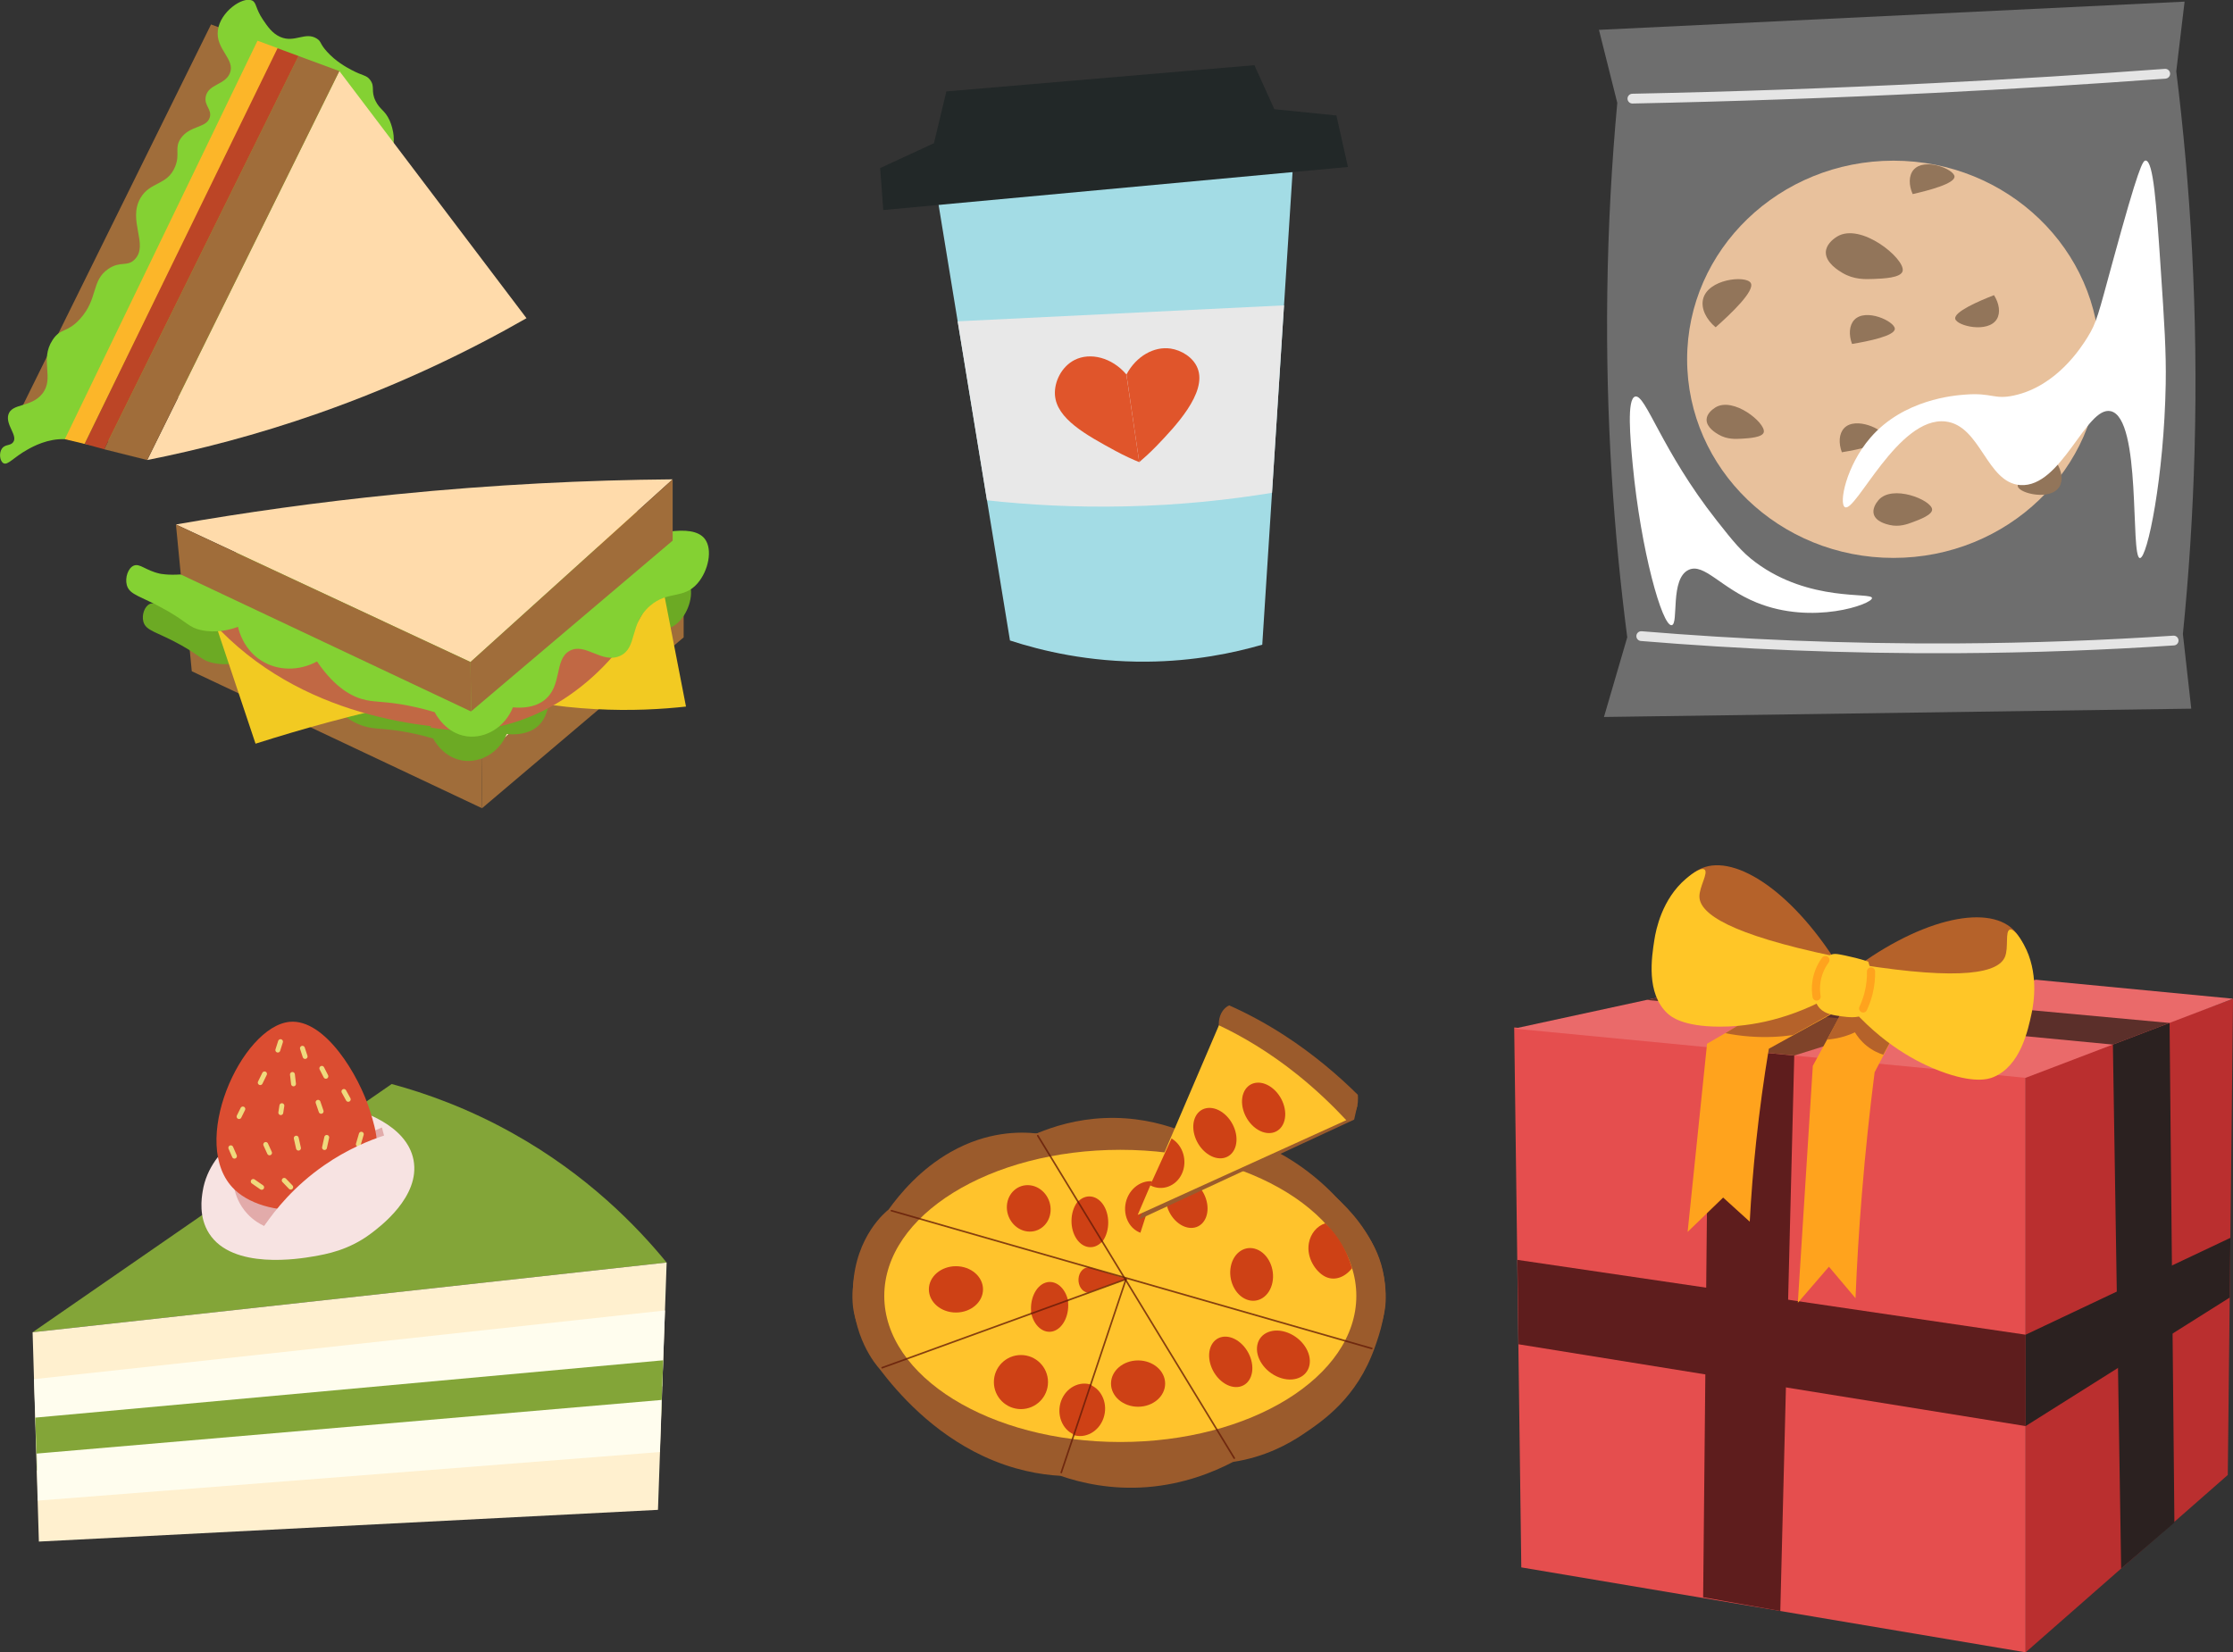 <svg width="1370" height="1014" viewBox="0 0 1370 1014" fill="none" xmlns="http://www.w3.org/2000/svg">
<rect x="0" y="0" width="1370" height="1014" fill="#333333" stroke="none"/>
<g clip-path="url(#clip0)">
<path d="M114.694 381.27C174.939 409.402 235.185 437.535 295.43 465.667C336.78 428.292 378.093 390.953 419.443 353.578C366.903 354.018 309.923 356.732 249.274 362.821C201.576 367.589 156.631 373.935 114.694 381.27Z" fill="#FFDBAB"/>
<path d="M419.443 391.136C378.204 426.091 337 461.045 295.76 495.963C295.65 485.84 295.54 475.753 295.43 465.63C336.78 428.255 378.093 390.916 419.443 353.541C419.443 366.085 419.443 378.629 419.443 391.136Z" fill="#A06D3A"/>
<path d="M295.76 496C236.396 467.978 177.031 439.955 117.666 411.933C116.675 401.7 115.684 391.503 114.694 381.27C174.939 409.402 235.185 437.535 295.43 465.667C295.54 475.753 295.65 485.877 295.76 496Z" fill="#A06D3A"/>
<path d="M154.539 24.245C113.666 103.8 72.757 183.355 31.847 262.947C66.226 255.464 102.953 246.111 141.551 234.301C186.24 220.62 227.15 205.619 264.023 190.397C265.784 185.556 267.546 180.714 269.307 175.873C231.075 125.33 192.807 74.787 154.539 24.245Z" fill="#FFDBAB"/>
<path d="M10.273 256.345C19.079 258.545 27.848 260.746 36.654 262.947C75.949 183.355 115.244 103.8 154.54 24.245C146.174 21.164 137.846 18.083 129.48 15.002C89.745 95.437 50.009 175.909 10.273 256.345Z" fill="#A06D3A"/>
<path d="M166.647 351.965C166.647 351.965 140.194 374.118 119.17 375.549C111.538 376.062 107.062 375.109 107.062 375.109C98.624 373.275 95.468 369.093 91.909 370.634C88.754 372.028 86.846 377.273 87.947 381.454C89.524 387.359 96.202 387.579 111.208 395.978C123.133 402.654 123.83 405.405 130.764 406.872C139.276 408.669 146.981 406.872 152.191 405.075C152.705 407.349 155.42 417.802 165.693 424.147C175.159 429.979 187.451 430.089 197.797 424.588C208.511 439.992 218.711 444.834 226.196 446.374C232.066 447.585 238.047 447.071 250.851 449.565C257.236 450.812 262.372 452.206 265.748 453.197C266.261 454.187 272.132 465.227 284.35 466.804C295.173 468.198 306.327 461.596 310.877 450.482C316.27 450.959 323.462 450.666 329.038 446.411C339.569 438.379 334.542 423.744 343.458 418.719C352.52 413.621 362.206 426.201 372.773 421.433C382.9 416.885 377.8 403.571 389.981 393.301C400.364 384.535 409.317 389.78 417.425 380.61C423.626 373.605 426.268 361.611 421.608 355.669C414.197 346.133 389.504 353.725 376.002 357.026C280.204 380.427 210.345 318.844 166.647 351.965Z" fill="#6CAA24"/>
<path d="M39.772 269.511C29.352 269.071 20.4 273.913 16.951 275.857C8.035 280.808 4.807 285.723 2.128 284.256C-0.11 283.045 -0.734 278.131 1.138 275.343C3.045 272.519 6.311 273.729 8.072 271.382C11.081 267.347 3.412 260.855 5.1 254.583C7.081 247.284 18.969 250.255 25.867 241.709C33.718 232.026 24.106 221.023 32.288 208.589C37.241 201.033 41.24 204.444 49.092 195.715C60.392 183.244 55.769 172.351 66.409 165.052C73.894 159.917 78.04 163.988 82.737 159.11C91.359 150.123 78.187 135.269 86.186 121.514C92.166 111.281 102.733 113.922 107.466 102.222C110.658 94.336 106.806 90.888 110.915 84.909C116.528 76.84 126.728 78.711 128.71 72.035C130.177 67.121 125.041 64.773 126.251 59.161C127.866 51.532 138.176 52.156 141.074 44.82C144.45 36.311 132.159 30.222 133.663 18.595C135.13 7.225 148.743 -2.165 154.54 0.256C157.512 1.503 156.558 5.061 161.401 12.177C163.896 15.844 166.941 20.539 172.041 22.703C180.847 26.481 187.341 19.219 194.385 23.694C197.284 25.527 196 26.628 200.659 31.763C206.089 37.741 212.253 41.116 215.482 42.84C222.894 46.801 224.801 45.957 227.113 49.075C230.268 53.33 227.333 55.677 230.415 61.949C233.057 67.341 236.139 67.524 239.074 73.979C239.074 73.979 240.505 77.097 241.202 81.058C243.367 92.832 235.992 105.963 235.111 107.613C206.126 161.824 79.325 283.486 51.917 272.299C50.816 271.969 46.23 269.805 39.772 269.511Z" fill="#84D133"/>
<path d="M117.85 339.97C130.838 378.776 143.79 417.582 156.778 456.387C171.197 451.802 186.13 447.364 201.614 443.183C239.074 433.097 274.737 425.724 308.125 420.369C244.725 393.594 181.287 366.782 117.85 339.97Z" fill="#F2CA22"/>
<path d="M420.874 433.61C412.986 393.081 405.134 352.551 397.246 312.022C370.168 319.174 341.623 327.684 311.904 337.88C271.581 351.708 234.744 366.709 201.503 381.857C222.306 395.355 252.062 411.383 290.22 422.46C344.558 438.232 391.595 436.838 420.874 433.61Z" fill="#F2CA22"/>
<path d="M300.933 447.731C268.499 447.805 190.826 443.183 135.387 387.065C127.168 378.776 120.197 370.083 114.29 361.354C116.712 352.991 119.133 344.665 121.555 336.303C178.425 366.342 235.295 396.382 292.165 426.421C295.063 433.537 297.998 440.616 300.933 447.731Z" fill="#C16844"/>
<path d="M409.023 331.681C408.252 337.55 406.418 348.077 401.758 360.29C385.431 403.167 343.31 443.037 293.595 447.731C281.744 448.832 271.544 447.768 263.839 446.374C270.884 438.488 277.965 430.566 285.01 422.68C326.36 385.305 367.673 347.966 409.023 310.591C409.023 317.597 409.023 324.639 409.023 331.681Z" fill="#C16844"/>
<path d="M161.401 326.803C161.401 326.803 133.296 350.938 110.952 352.515C102.843 353.102 98.074 352.038 98.074 352.038C89.121 350.021 85.746 345.473 81.966 347.16C78.591 348.664 76.61 354.422 77.784 358.97C79.472 365.389 86.553 365.646 102.513 374.779C115.171 382.041 115.905 385.049 123.28 386.662C132.342 388.643 140.524 386.662 146.028 384.682C146.578 387.176 149.44 398.546 160.374 405.442C170.427 411.787 183.525 411.897 194.496 405.918C205.906 422.717 216.73 427.999 224.655 429.649C230.892 430.97 237.24 430.42 250.889 433.097C257.676 434.454 263.143 435.958 266.702 437.058C267.216 438.122 273.49 450.189 286.478 451.876C297.962 453.38 309.813 446.191 314.693 434.087C320.417 434.601 328.048 434.271 333.992 429.649C345.183 420.883 339.863 404.965 349.329 399.5C358.978 393.925 369.251 407.642 380.479 402.471C391.266 397.483 385.836 382.995 398.787 371.808C409.831 362.271 419.37 367.956 427.993 357.943C434.597 350.278 437.385 337.257 432.432 330.728C424.544 320.348 398.31 328.601 383.964 332.195C282.075 357.833 207.851 290.712 161.401 326.803Z" fill="#84D133"/>
<path d="M39.773 269.512C43.808 270.466 47.844 271.419 51.88 272.409C91.543 191.534 131.205 110.658 170.867 29.746C166.574 28.169 162.281 26.555 157.989 24.978C118.583 106.514 79.178 188.013 39.773 269.512Z" fill="#FCB629"/>
<path d="M107.942 321.852C168.188 349.984 228.433 378.116 288.679 406.248C330.029 368.873 371.342 331.535 412.692 294.159C360.151 294.6 303.171 297.314 242.522 303.402C194.825 308.171 149.879 314.553 107.942 321.852Z" fill="#FFDBAB"/>
<path d="M412.692 331.755C371.452 366.709 330.249 401.663 289.009 436.581C288.899 426.458 288.789 416.371 288.679 406.248C330.029 368.873 371.342 331.535 412.692 294.159C412.692 306.703 412.692 319.247 412.692 331.755Z" fill="#A06D3A"/>
<path d="M289.009 436.618C229.644 408.596 170.279 380.574 110.914 352.551C109.924 342.318 108.933 332.122 107.942 321.888C168.188 350.021 228.433 378.153 288.679 406.285C288.789 416.372 288.899 426.495 289.009 436.618Z" fill="#A06D3A"/>
<path d="M208.218 43.61C168.923 123.165 129.627 202.72 90.332 282.312C121.776 276.077 157.218 267.017 195.266 253.666C245.789 235.951 288.46 215.044 323.022 195.275C284.717 144.695 246.486 94.153 208.218 43.61Z" fill="#FFDBAB"/>
<path d="M63.914 275.711C72.72 277.911 81.489 280.112 90.294 282.313C129.59 202.758 168.885 123.166 208.18 43.611C199.815 40.53 191.486 37.449 183.121 34.368C143.422 114.803 103.686 195.275 63.914 275.711Z" fill="#A06D3A"/>
<path d="M51.88 272.41C55.879 273.51 59.915 274.61 63.914 275.711C103.687 195.275 143.422 114.803 183.158 34.368C178.865 32.791 174.572 31.177 170.279 29.6C130.837 110.549 91.359 191.461 51.88 272.41Z" fill="#BC4526"/>
</g>
<g clip-path="url(#clip1)">
<path d="M573.196 109.492C588.694 204.026 604.144 298.513 619.642 393.048C639.063 399.405 668.002 406.335 703.494 406.048C732.577 405.809 756.828 400.743 774.431 395.629C780.889 295.12 787.346 194.563 793.756 94.054C720.284 99.168 646.716 104.33 573.196 109.492Z" fill="#A3DCE5"/>
<path d="M540 103.135C540.622 111.738 541.292 120.34 541.913 128.895C636.958 120.101 731.955 111.26 827 102.466C824.656 91.951 822.265 81.437 819.921 70.874C807.245 69.584 794.569 68.293 781.845 67.003C777.78 58.066 773.666 49.033 769.6 40C706.603 45.353 643.607 50.754 580.61 56.106C578.075 66.716 575.54 77.326 573.005 87.889C562.051 93.003 551.002 98.069 540 103.135Z" fill="#222828"/>
<path d="M780.41 302.433C754.389 306.686 724.206 310.032 690.627 310.749C659.105 311.466 630.548 309.793 605.531 307.021C599.552 270.411 593.525 233.802 587.546 197.192C654.273 193.942 721.001 190.644 787.776 187.395C785.337 225.772 782.897 264.103 780.41 302.433Z" fill="#E8E8E8"/>
<path d="M698.95 283.601C695.315 282.12 690.101 279.826 684.122 276.576C666.423 266.922 648.294 257.076 647.242 242.452C646.668 234.327 651.308 224.959 659.296 220.897C668.815 216.07 682.16 219.32 691.057 229.786" fill="#E0552B"/>
<path d="M698.95 283.602C701.772 281.212 705.551 277.819 709.76 273.469C720.857 261.904 740.66 241.161 734.777 226.059C732.098 219.176 724.684 214.875 718.226 213.919C708.038 212.39 697.036 218.603 691.105 229.834" fill="#E0552B"/>
</g>
<path d="M1161.67 342.379C1231.58 342.379 1288.25 287.808 1288.25 220.491C1288.25 153.173 1231.58 98.602 1161.67 98.602C1091.76 98.602 1035.09 153.173 1035.09 220.491C1035.09 287.808 1091.76 342.379 1161.67 342.379Z" fill="#EDB17A"/>
<path d="M1044.82 183.796C1043.57 189.575 1046.94 196.147 1052.58 200.849C1061.76 192.747 1077 178.338 1074.1 173.616C1071.13 168.781 1047.56 171.161 1044.82 183.796Z" fill="#6B3E15"/>
<path d="M1137.67 196.279C1134.46 199.66 1134.19 205.533 1136.27 211.085C1146.06 209.461 1162.68 206.137 1162.52 201.718C1162.37 197.204 1144.71 188.895 1137.67 196.279Z" fill="#6B3E15"/>
<path d="M1131.43 262.738C1128.21 266.119 1127.94 271.992 1130.03 277.545C1139.81 275.92 1156.43 272.597 1156.28 268.177C1156.13 263.664 1138.47 255.335 1131.43 262.738Z" fill="#6B3E15"/>
<path d="M1263.46 298.735C1265.92 294.768 1264.95 288.952 1261.76 283.966C1252.52 287.573 1236.94 294.24 1238 298.546C1239.1 302.908 1258.1 307.403 1263.46 298.735Z" fill="#6B3E15"/>
<path d="M1225.06 195.901C1227.52 191.935 1226.55 186.118 1223.35 181.132C1214.12 184.74 1198.54 191.406 1199.6 195.712C1200.7 200.075 1219.7 204.57 1225.06 195.901Z" fill="#6B3E15"/>
<path d="M1173.99 104.249C1170.96 107.799 1171.06 113.691 1173.46 119.112C1183.13 116.921 1199.54 112.653 1199.13 108.252C1198.73 103.758 1180.62 96.468 1173.99 104.249Z" fill="#6B3E15"/>
<path d="M1152.49 306.931C1150.71 308.99 1148.73 312.37 1149.6 315.524C1150.88 320.208 1157.49 321.737 1159.38 322.172C1165.29 323.532 1170.19 321.681 1173.67 320.378C1177.65 318.886 1185.77 315.902 1185.39 312.502C1184.78 306.742 1160.99 297.073 1152.49 306.931Z" fill="#6B3E15"/>
<path d="M1052.33 250.104C1050.03 251.558 1047.13 254.183 1047.03 257.45C1046.88 262.304 1052.73 265.722 1054.42 266.704C1059.64 269.745 1064.9 269.424 1068.61 269.216C1072.85 268.952 1081.48 268.498 1082.14 265.156C1083.24 259.471 1063.37 243.191 1052.33 250.104Z" fill="#6B3E15"/>
<path d="M1127.07 145.193C1124.03 147.063 1120.24 150.5 1120.19 154.863C1120.13 161.359 1128.04 166.081 1130.33 167.441C1137.41 171.671 1144.41 171.388 1149.37 171.199C1155.03 170.972 1166.57 170.632 1167.35 166.175C1168.67 158.602 1141.65 136.279 1127.07 145.193Z" fill="#6B3E15"/>
<path opacity="0.34" d="M1344.39 434.901C1224.28 436.601 1104.17 438.3 984.066 440C988.836 423.702 993.586 407.403 998.356 391.105C990.198 328.14 985.05 257.072 986.11 179.244C986.659 138.337 988.873 99.546 992.242 63.134C988.495 48.196 984.747 33.257 981 18.318C1100.77 12.539 1220.53 6.779 1340.3 1C1338.6 15.259 1336.89 29.517 1335.19 43.776C1343.78 113.068 1348.76 191.369 1346.41 277.035C1345.33 316.298 1342.82 353.692 1339.26 389.084C1340.98 404.344 1342.68 419.622 1344.39 434.901Z" fill="#E0E0E0"/>
<path d="M1325.61 164.23C1327.9 198.526 1329.06 215.694 1328.72 235.561C1327.73 292.313 1317.49 342.795 1312.86 342.474C1306.86 342.058 1314.07 256.657 1294.99 252.332C1279.98 248.933 1264.82 299.358 1239.55 297.677C1218.74 296.298 1215.31 261.133 1193.64 258.659C1164.57 255.335 1138.47 314.825 1131.92 311.237C1128.04 309.122 1132.66 285.854 1147.52 268.63C1167.88 245.023 1199.03 242.662 1205.7 242.153C1222.45 240.868 1223.24 245.439 1235.81 242.662C1262.04 236.865 1277.03 212.917 1280.72 207.006C1286.42 197.903 1287.36 192.861 1296.03 161.17C1312.21 101.963 1314.65 98.413 1316.45 98.526C1321.15 98.866 1322.98 124.966 1325.61 164.23Z" fill="white"/>
<path d="M1001.72 285.269C1006.68 337.583 1019.8 384.533 1025.63 383.664C1030.11 383.003 1024.42 355.033 1036.06 349.688C1045.52 345.345 1055.8 360.869 1077.73 369.783C1112.07 383.739 1148.56 370.784 1148.52 367.025C1148.48 363.192 1110.38 369.783 1077.17 345.156C1068.57 338.791 1063.33 332.219 1053.2 319.358C1019.36 276.374 1009.62 241.681 1003.22 243.361C997.996 244.721 1000.19 269.065 1001.72 285.269Z" fill="white"/>
<path d="M1001.52 60.528C1061.63 59.319 1123.23 57.185 1186.26 54.031C1234.56 51.614 1281.95 48.668 1328.41 45.249" stroke="#E5E5E5" stroke-width="6" stroke-miterlimit="10" stroke-linecap="round"/>
<path d="M1006.95 390.368C1066.98 395.335 1131.81 398.225 1200.89 397.847C1247.22 397.583 1291.51 395.883 1333.58 393.088" stroke="#E5E5E5" stroke-width="6" stroke-miterlimit="10" stroke-linecap="round"/>
<g clip-path="url(#clip2)">
<path d="M240.305 665.242C166.882 716.021 93.423 766.801 20 817.58C149.655 803.327 279.345 789.039 409 774.785C390.688 752.408 360.191 720.924 314.569 695.464C287.083 680.091 261.243 670.88 240.305 665.242Z" fill="#83A538"/>
<path d="M403.678 926.564C277.069 933.042 150.46 939.521 23.852 946.035C22.591 903.205 21.296 860.41 20 817.58C149.655 803.327 279.345 789.039 409 774.786C407.214 825.355 405.464 875.959 403.678 926.564Z" fill="#FFF0CF"/>
<path d="M406.269 850.745C278.365 864.508 150.426 878.271 22.521 892.034C21.961 876.8 21.401 861.566 20.841 846.368C149.901 832.324 278.925 818.246 407.985 804.203C407.425 819.717 406.83 835.231 406.269 850.745Z" fill="#FFFDEE"/>
<path d="M405.569 869.061C277.945 880.197 150.321 891.298 22.696 902.435C22.346 891.614 21.996 880.792 21.646 869.971C150.076 858.239 278.505 846.507 406.9 834.776C406.444 846.192 406.024 857.609 405.569 869.061Z" fill="#83A538"/>
<path d="M404.834 891.088C277.63 901.034 150.426 910.945 23.222 920.891C22.977 911.26 22.767 901.664 22.521 892.034C150.321 881.072 278.155 870.076 405.954 859.115C405.604 869.761 405.219 880.442 404.834 891.088Z" fill="#FFFDEE"/>
<path d="M168.072 685.484C160.859 688.565 128.927 702.153 124.34 731.115C123.675 735.247 121.819 746.874 128.296 756.96C142.652 779.443 184.073 772.439 192.021 771.073C200.459 769.637 213.834 767.221 227.28 757.205C232.777 753.108 257.986 734.407 253.715 711.889C249.478 689.581 219.682 681.386 215.62 680.266C194.087 674.417 176.055 682.087 168.072 685.484Z" fill="#F7E3E2"/>
<path d="M162.084 752.373C159.458 751.147 155.467 748.906 151.685 744.808C146.468 739.135 144.578 733.042 143.877 729.995C174.024 717.317 204.171 704.605 234.317 691.928C235.508 696.48 236.698 701.033 237.924 705.621C224.759 708.352 203.155 714.796 182.392 731.606C173.779 738.575 167.126 745.894 162.084 752.373Z" fill="#E2ABAA"/>
<path d="M225.809 722.466C235.263 708.458 230.571 693.259 227.139 682.122C220.242 659.709 199.269 625.144 177.805 627.07C148.184 629.767 115.096 702.364 143.877 729.995C154.451 740.151 173.534 744.353 190.06 741.937C193.947 741.412 215.13 738.33 225.809 722.466Z" fill="#DB4D31"/>
<path d="M162.293 659.022C161.418 660.808 160.543 662.595 159.667 664.381Z" fill="#E5E5E5"/>
<path d="M162.293 659.022C161.418 660.808 160.543 662.595 159.667 664.381" stroke="#EFD97D" stroke-width="3" stroke-miterlimit="10" stroke-linecap="round"/>
<path d="M179.416 659.372C179.626 661.298 179.836 663.225 180.081 665.151Z" fill="#E5E5E5"/>
<path d="M179.416 659.372C179.626 661.298 179.836 663.225 180.081 665.151" stroke="#EFD97D" stroke-width="3" stroke-miterlimit="10" stroke-linecap="round"/>
<path d="M197.448 655.625C198.288 657.236 199.093 658.882 199.934 660.493Z" fill="#E5E5E5"/>
<path d="M197.448 655.625C198.288 657.236 199.093 658.882 199.934 660.493" stroke="#EFD97D" stroke-width="3" stroke-miterlimit="10" stroke-linecap="round"/>
<path d="M195.138 676.463C195.768 678.319 196.398 680.14 197.028 681.996Z" fill="#E5E5E5"/>
<path d="M195.138 676.463C195.768 678.319 196.398 680.14 197.028 681.996" stroke="#EFD97D" stroke-width="3" stroke-miterlimit="10" stroke-linecap="round"/>
<path d="M172.938 678.528C172.728 679.964 172.483 681.365 172.273 682.801Z" fill="#E5E5E5"/>
<path d="M172.938 678.528C172.728 679.964 172.483 681.365 172.273 682.801" stroke="#EFD97D" stroke-width="3" stroke-miterlimit="10" stroke-linecap="round"/>
<path d="M148.989 680.56C148.218 682.101 147.448 683.677 146.678 685.218Z" fill="#E5E5E5"/>
<path d="M148.989 680.56C148.218 682.101 147.448 683.677 146.678 685.218" stroke="#EFD97D" stroke-width="3" stroke-miterlimit="10" stroke-linecap="round"/>
<path d="M210.998 669.808C211.873 671.419 212.784 673.03 213.659 674.641Z" fill="#E5E5E5"/>
<path d="M210.998 669.808C211.873 671.419 212.784 673.03 213.659 674.641" stroke="#EFD97D" stroke-width="3" stroke-miterlimit="10" stroke-linecap="round"/>
<path d="M141.602 704.374C142.337 706.09 143.108 707.806 143.843 709.522Z" fill="#E5E5E5"/>
<path d="M141.602 704.374C142.337 706.09 143.108 707.806 143.843 709.522" stroke="#EFD97D" stroke-width="3" stroke-miterlimit="10" stroke-linecap="round"/>
<path d="M163.03 702.342C163.801 704.058 164.606 705.774 165.376 707.49Z" fill="#E5E5E5"/>
<path d="M163.03 702.342C163.801 704.058 164.606 705.774 165.376 707.49" stroke="#EFD97D" stroke-width="3" stroke-miterlimit="10" stroke-linecap="round"/>
<path d="M181.761 698.455C182.216 700.487 182.672 702.553 183.127 704.584Z" fill="#E5E5E5"/>
<path d="M181.761 698.455C182.216 700.487 182.672 702.553 183.127 704.584" stroke="#EFD97D" stroke-width="3" stroke-miterlimit="10" stroke-linecap="round"/>
<path d="M200.459 698C200.004 700.066 199.549 702.167 199.094 704.233Z" fill="#E5E5E5"/>
<path d="M200.459 698C200.004 700.066 199.549 702.167 199.094 704.233" stroke="#EFD97D" stroke-width="3" stroke-miterlimit="10" stroke-linecap="round"/>
<path d="M221.678 696.039C221.083 698.105 220.453 700.171 219.857 702.237Z" fill="#E5E5E5"/>
<path d="M221.678 696.039C221.083 698.105 220.453 700.171 219.857 702.237" stroke="#EFD97D" stroke-width="3" stroke-miterlimit="10" stroke-linecap="round"/>
<path d="M193.877 721.66C193.386 723.341 192.861 724.987 192.371 726.668Z" fill="#E5E5E5"/>
<path d="M193.877 721.66C193.386 723.341 192.861 724.987 192.371 726.668" stroke="#EFD97D" stroke-miterlimit="10" stroke-linecap="round"/>
<path d="M212.749 721.065C211.069 722.501 209.388 723.937 207.672 725.372Z" fill="#E5E5E5"/>
<path d="M212.749 721.065C211.069 722.501 209.388 723.937 207.672 725.372" stroke="#EFD97D" stroke-miterlimit="10" stroke-linecap="round"/>
<path d="M174.374 724.357C175.705 725.758 177.035 727.123 178.366 728.524Z" fill="#E5E5E5"/>
<path d="M174.374 724.357C175.705 725.758 177.035 727.123 178.366 728.524" stroke="#EFD97D" stroke-width="3" stroke-miterlimit="10" stroke-linecap="round"/>
<path d="M155.361 725.035C157.077 726.226 158.828 727.452 160.543 728.642Z" fill="#E5E5E5"/>
<path d="M155.361 725.035C157.077 726.226 158.828 727.452 160.543 728.642" stroke="#EFD97D" stroke-width="3" stroke-miterlimit="10" stroke-linecap="round"/>
<path d="M185.543 643.298C186.103 644.979 186.628 646.66 187.189 648.341Z" fill="#E5E5E5"/>
<path d="M185.543 643.298C186.103 644.979 186.628 646.66 187.189 648.341" stroke="#EFD97D" stroke-width="3" stroke-miterlimit="10" stroke-linecap="round"/>
<path d="M172.098 639.236C171.538 640.952 170.977 642.703 170.452 644.419Z" fill="#E5E5E5"/>
<path d="M172.098 639.236C171.538 640.952 170.977 642.703 170.452 644.419" stroke="#EFD97D" stroke-width="3" stroke-miterlimit="10" stroke-linecap="round"/>
<path d="M173.919 768.902C169.998 763.404 166.041 757.871 162.12 752.372C168.842 742.427 180.502 727.858 198.954 715.076C212.924 705.375 226.299 699.877 236.243 696.655C239.079 702.784 241.88 708.877 244.716 715.006C242.966 721.835 238.169 736.403 224.934 749.045C204.661 768.412 179.661 768.937 173.919 768.902Z" fill="#F7E3E2"/>
</g>
<g clip-path="url(#clip3)">
<path d="M843.371 827.16C832.433 857.891 811.932 871.75 799.418 880.185C790.417 886.261 775.874 894.245 756.496 897.158C744.29 903.535 726.27 910.816 703.94 912.598C681.737 914.356 663.319 910.037 650.696 905.694C638.109 904.991 621.52 902.154 603.084 893.517C572.206 879.03 551.107 855.28 539.426 839.814C538.104 838.383 521.66 819.804 523.362 789.174C525.083 758.267 543.718 743.404 545.131 742.324C552.158 732.508 564.744 717.444 583.38 706.899C605.746 694.245 625.631 694.446 636.081 695.576C646.367 691.257 660.494 686.864 677.463 686.136C695.772 685.332 711.039 689.048 721.906 692.914C729.421 692.513 740.034 692.663 752.512 695.4C790.308 703.685 814.467 728.792 821.186 736.173C834.86 751.187 847.428 764.996 849.656 787.818C851.34 804.79 846.432 818.523 843.371 827.16Z" fill="#9B5B2C"/>
<path d="M850.199 796.354C850.199 841.396 784.042 883.751 738.187 896.957C728.606 899.718 710.804 903.811 686.609 902.33C617.119 898.087 523 849.53 523 796.354C523 737.83 596.256 690.379 686.609 690.379C776.961 690.379 850.199 737.83 850.199 796.354Z" fill="#9B5B2C"/>
<path d="M687.333 884.931C767.309 884.931 832.143 844.79 832.143 795.275C832.143 745.759 767.309 705.619 687.333 705.619C607.357 705.619 542.523 745.759 542.523 795.275C542.523 844.79 607.357 884.931 687.333 884.931Z" fill="#FFC32C"/>
<path d="M586.495 805.468C595.667 805.468 603.102 799.106 603.102 791.258C603.102 783.409 595.667 777.047 586.495 777.047C577.323 777.047 569.888 783.409 569.888 791.258C569.888 799.106 577.323 805.468 586.495 805.468Z" fill="#CE4115"/>
<path d="M698.235 863.289C707.407 863.289 714.842 856.927 714.842 849.078C714.842 841.23 707.407 834.868 698.235 834.868C689.063 834.868 681.628 841.23 681.628 849.078C681.628 856.927 689.063 863.289 698.235 863.289Z" fill="#CE4115"/>
<path d="M803.387 837.769C804.914 830.211 798.992 821.305 790.161 817.876C781.329 814.447 772.932 817.793 771.405 825.35C769.878 832.907 775.8 841.813 784.632 845.242C793.463 848.672 801.86 845.326 803.387 837.769Z" fill="#CE4115"/>
<path d="M767.462 844.764C770.097 837.817 766.693 828.147 759.859 823.164C753.024 818.181 745.348 819.772 742.712 826.719C740.077 833.665 743.481 843.336 750.316 848.319C757.15 853.302 764.827 851.71 767.462 844.764Z" fill="#CE4115"/>
<path d="M780.67 787.036C782.389 778.531 778.067 769.417 771.017 766.68C763.967 763.942 756.859 768.618 755.141 777.123C753.422 785.628 757.744 794.742 764.794 797.479C771.844 800.216 778.952 795.541 780.67 787.036Z" fill="#CE4115"/>
<path d="M739.945 746.947C742.58 740.001 739.384 730.482 732.807 725.686C726.229 720.89 718.76 722.634 716.125 729.58C713.49 736.527 716.686 746.045 723.263 750.841C729.841 755.637 737.31 753.894 739.945 746.947Z" fill="#CE4115"/>
<path d="M644.556 743.248C645.071 735.432 639.488 728.336 632.087 727.4C624.686 726.463 618.269 732.04 617.755 739.856C617.24 747.672 622.822 754.768 630.224 755.704C637.625 756.641 644.042 751.064 644.556 743.248Z" fill="#CE4115"/>
<path d="M675.887 762.51C670.979 754.225 666.053 745.94 661.146 737.655C666.09 732.257 673.352 733.336 677.336 740.065C681.284 746.794 680.65 756.836 675.887 762.51Z" fill="#CE4115"/>
<path d="M632.531 805.167C640.065 802.731 647.599 800.271 655.133 797.835C656.437 806.372 652.525 814.908 646.404 816.891C640.301 818.85 634.071 813.602 632.531 805.167Z" fill="#CE4115"/>
<path d="M709.681 725.478C706.349 735.822 703.017 746.166 699.666 756.51C692.241 753.798 688.42 744.76 691.136 736.374C693.871 727.988 702.165 723.118 709.681 725.478Z" fill="#CE4115"/>
<path d="M669.838 849.907C666.216 860.05 662.576 870.218 658.954 880.361C651.601 877.248 648.052 868.009 651.004 859.774C653.974 851.564 662.395 847.145 669.838 849.907Z" fill="#CE4115"/>
<path d="M626.374 864.745C635.546 864.745 642.981 857.315 642.981 848.149C642.981 838.984 635.546 831.554 626.374 831.554C617.202 831.554 609.767 838.984 609.767 848.149C609.767 857.315 617.202 864.745 626.374 864.745Z" fill="#CE4115"/>
<path d="M690.846 784.805C683.004 787.617 675.181 790.404 667.339 793.216C663.952 792.915 661.399 789.023 661.688 784.78C661.96 780.713 664.767 777.549 668.027 777.8C675.651 780.135 683.24 782.47 690.846 784.805Z" fill="#CE4115"/>
<path d="M829.535 778.252C824.79 784.278 818.234 786.261 812.674 783.249C807.259 780.311 801.41 771.925 803.022 762.887C804.072 756.987 808.02 752.342 813.055 750.735C816.948 754.351 822.182 760.376 826.366 769.716C827.688 772.679 828.72 775.566 829.535 778.252Z" fill="#CE4115"/>
<path d="M661.689 736.776C666.433 745.262 671.178 753.723 675.923 762.209C670.87 767.431 663.644 766.05 659.805 759.146C655.948 752.267 656.799 742.249 661.689 736.776Z" fill="#CE4115"/>
<path d="M825.986 687.424C829.789 685.667 831.546 682.102 831.546 682.102C833.393 678.361 833.248 674.042 833.067 671.858C821.042 659.958 806.155 647.203 788.389 635.629C776.219 627.721 764.682 621.67 754.197 617C753.563 617.251 750.212 618.757 748.582 623.427C747.025 627.921 747.677 633.545 750.285 637.638C754.215 640.851 816.967 691.617 825.986 687.424Z" fill="#9B5B2C"/>
<path d="M832.831 678.06C790.254 697.241 747.659 716.448 705.081 735.63C702.98 739.873 700.862 744.116 698.761 748.359C742.769 727.922 786.795 707.51 830.803 687.073C831.491 684.06 832.161 681.048 832.831 678.06Z" fill="#9B5B2C"/>
<path d="M655.368 798.639C647.853 801.2 640.337 803.786 632.821 806.346C631.445 797.835 635.284 789.224 641.387 787.165C647.472 785.106 653.739 790.228 655.368 798.639Z" fill="#CE4115"/>
<path d="M658.356 880.562C661.852 870.319 665.347 860.075 668.842 849.832C676.231 852.769 679.908 861.908 677.046 870.218C674.221 878.529 665.854 883.148 658.356 880.562Z" fill="#CE4115"/>
<path d="M747.84 629.202C731.232 667.992 714.607 706.782 698 745.572C740.668 726.189 783.318 706.807 825.986 687.425C817.492 678.336 807.586 668.821 796.194 659.657C778.627 645.547 762.02 635.906 747.84 629.202Z" fill="#FFC32C"/>
<path d="M757.745 704.39C760.38 697.443 756.976 687.773 750.142 682.79C743.308 677.807 735.631 679.398 732.996 686.345C730.36 693.291 733.764 702.962 740.599 707.945C747.433 712.928 755.11 711.336 757.745 704.39Z" fill="#CE4115"/>
<path d="M787.641 688.902C790.276 681.956 786.872 672.285 780.038 667.302C773.204 662.319 765.527 663.911 762.892 670.857C760.256 677.804 763.66 687.474 770.495 692.457C777.329 697.44 785.006 695.849 787.641 688.902Z" fill="#CE4115"/>
<path d="M705.661 727.394C710.025 717.829 714.408 708.238 718.773 698.672C725.854 702.84 728.697 712.531 725.129 720.289C721.562 728.047 712.85 731.236 705.661 727.394Z" fill="#CE4115"/>
<g opacity="0.77">
<path d="M757.257 894.848C717.07 828.867 676.883 762.887 636.696 696.931Z" fill="#E0552B"/>
<path d="M757.257 894.848C717.07 828.867 676.883 762.887 636.696 696.931" stroke="#631A07" stroke-miterlimit="10" stroke-linecap="round"/>
</g>
<g opacity="0.77">
<path d="M541.237 839.337C591.095 821.235 640.97 803.133 690.828 785.006Z" fill="#E0552B"/>
<path d="M541.237 839.337C591.095 821.235 640.97 803.133 690.828 785.006" stroke="#631A07" stroke-miterlimit="10" stroke-linecap="round"/>
</g>
<g opacity="0.77">
<path d="M651.112 903.66C664.351 864.117 677.59 824.574 690.828 785.031Z" fill="#E0552B"/>
<path d="M651.112 903.66C664.351 864.117 677.59 824.574 690.828 785.031" stroke="#631A07" stroke-miterlimit="10" stroke-linecap="round"/>
</g>
<g opacity="0.77">
<path d="M841.633 827.537C743.403 799.367 645.172 771.172 546.924 742.977Z" fill="#E0552B"/>
<path d="M841.633 827.537C743.403 799.367 645.172 771.172 546.924 742.977" stroke="#631A07" stroke-miterlimit="10" stroke-linecap="round"/>
</g>
</g>
<g clip-path="url(#clip4)">
<path d="M1242.77 1014C1139.64 996.64 1036.48 979.24 933.358 961.88C931.919 851.4 930.439 740.96 929 630.52C1033.6 640.2 1138.16 649.88 1242.77 659.52C1242.77 777.68 1242.77 895.84 1242.77 1014Z" fill="#E54E4E"/>
<path d="M1366.8 905.16C1325.46 941.44 1284.11 977.72 1242.77 1014C1242.77 895.84 1242.77 777.72 1242.77 659.56C1285.19 644 1327.58 628.48 1370 612.92C1368.96 710.32 1367.88 807.72 1366.8 905.16Z" fill="#BA2F2F"/>
<path d="M1242.77 661.44C1138.16 651.36 1033.6 641.32 929 631.24C993.697 617.2 1058.39 603.2 1123.09 589.16C1205.38 597.08 1287.71 605 1370 612.88C1327.62 629.08 1285.19 645.28 1242.77 661.44Z" fill="#EA6A6A"/>
<path d="M1092.26 988.64C1076.47 985.84 1060.71 983 1044.92 980.2C1046.04 867.72 1047.12 755.24 1048.24 642.72C1065.75 644.4 1083.3 646.08 1100.82 647.8C1097.98 761.4 1095.1 875 1092.26 988.64Z" fill="#5E1D1D"/>
<path d="M1334.05 934.36C1323.18 943.76 1312.26 953.16 1301.38 962.56C1299.7 855.4 1297.99 748.2 1296.31 641.04C1307.9 636.6 1319.5 632.2 1331.09 627.76C1332.09 729.96 1333.09 832.16 1334.05 934.36Z" fill="#2B2120"/>
<path d="M1249.2 601.28C1199.74 616.76 1150.28 632.28 1100.82 647.76C1083.3 646.08 1065.75 644.4 1048.24 642.68C1100.94 627.48 1153.64 612.32 1206.3 597.12C1220.61 598.56 1234.93 599.92 1249.2 601.28Z" fill="#7F4329"/>
<path d="M1296.31 641.04C1200.94 631.92 1105.62 622.76 1010.25 613.64C1026.92 610.04 1043.56 606.4 1060.23 602.8C1150.52 611.12 1240.81 619.44 1331.09 627.76C1319.5 632.16 1307.9 636.6 1296.31 641.04Z" fill="#5B2F2A"/>
<path d="M1242.77 875.16C1139.08 858.44 1035.36 841.72 931.679 824.96C931.439 807.68 931.239 790.4 930.999 773.16C1034.92 788.48 1138.84 803.76 1242.77 819.08C1242.77 837.76 1242.77 856.44 1242.77 875.16Z" fill="#5E1D1D"/>
<path d="M1368 796.281C1326.26 822.561 1284.51 848.881 1242.77 875.161C1242.77 856.481 1242.77 837.761 1242.77 819.081C1284.63 799.281 1326.54 779.441 1368.4 759.641C1368.28 771.841 1368.12 784.041 1368 796.281Z" fill="#2B2120"/>
<path d="M1098.5 610.76C1081.42 620.68 1064.35 630.6 1047.32 640.52C1043.36 679 1039.36 717.52 1035.4 756C1042.68 748.96 1049.92 741.96 1057.19 734.92C1062.63 739.84 1068.07 744.76 1073.51 749.72C1074.35 733.92 1075.63 717.6 1077.43 700.76C1079.54 680.92 1082.18 661.84 1085.22 643.6C1104.54 632.92 1123.81 622.24 1143.12 611.56C1128.25 611.28 1113.37 611 1098.5 610.76Z" fill="#FFA31D"/>
<path d="M1133.13 615.6C1126.17 628.44 1119.17 641.28 1112.21 654.08C1109.13 702.56 1106.1 751.04 1103.02 799.48C1109.37 792.12 1115.73 784.72 1122.09 777.36C1127.53 783.8 1132.97 790.24 1138.4 796.68C1139.24 776 1140.52 754.68 1142.32 732.72C1144.4 706.88 1147.08 681.96 1150.12 658.04C1155.08 648.52 1160.08 639.04 1165.03 629.52C1154.36 624.92 1143.76 620.24 1133.13 615.6Z" fill="#FFA31D"/>
<path d="M1100.1 635.2C1092.7 636.24 1083.74 636.84 1073.59 636.08C1068.07 635.68 1063.03 634.92 1058.51 634.04C1067.23 628.8 1075.95 623.56 1084.66 618.32C1085.98 616.88 1093.38 609 1105.5 608.6C1119.29 608.16 1127.77 617.76 1128.85 619.04C1119.25 624.4 1109.66 629.8 1100.1 635.2Z" fill="#B5622A"/>
<path d="M1155.44 647.28C1152.96 646.48 1149.12 644.92 1145.2 641.76C1141.6 638.84 1139.36 635.68 1138.04 633.52C1135.72 634.6 1132.77 635.76 1129.29 636.64C1126.17 637.4 1123.37 637.8 1120.97 637.96C1125.01 630.24 1129.05 622.52 1133.13 614.8C1143.76 619.72 1154.4 624.64 1164.99 629.56C1161.79 635.48 1158.64 641.4 1155.44 647.28Z" fill="#B5622A"/>
<path d="M1233.81 626.32C1221.53 638.48 1202.34 636.04 1192.14 634.72C1159.72 630.6 1139.12 607.56 1131.97 598.68C1176.47 563.8 1218.77 554.68 1235.01 570.32C1247.32 582.16 1248.56 611.76 1233.81 626.32Z" fill="#B5622A"/>
<path d="M1140.36 591.8C1204.58 602 1226.09 596.84 1230.09 587.2C1232.45 581.56 1230.05 571.36 1233.13 570.48C1236.13 569.64 1241.05 578.48 1241.73 579.76C1251 596.72 1247.76 615.56 1246.48 621.68C1244.21 632.32 1239.61 654.28 1222.81 661.08C1220.13 662.16 1211.22 665.24 1190.23 657.28C1177.51 652.44 1155 641.52 1133.09 615.64C1135.53 607.68 1137.96 599.72 1140.36 591.8Z" fill="#FFC627"/>
<path d="M1025.21 585.56C1032.32 601.28 1051.12 605.88 1061.11 608.32C1092.86 616.04 1120.33 601.92 1130.17 596.16C1101.06 547.64 1064.87 524 1044.08 532.8C1028.36 539.48 1016.65 566.68 1025.21 585.56Z" fill="#B5622A"/>
<path d="M1124.81 586.72C1061.19 573.32 1042.96 560.76 1042.64 550.36C1042.48 544.28 1048.32 535.56 1045.76 533.64C1043.28 531.76 1035.52 538.28 1034.4 539.24C1019.69 551.76 1015.97 570.52 1015.01 576.68C1013.33 587.44 1009.81 609.6 1023.05 621.92C1025.16 623.88 1032.4 629.96 1054.83 630.04C1068.47 630.08 1093.38 627.92 1123.05 611.56C1123.65 603.28 1124.25 595 1124.81 586.72Z" fill="#FFC627"/>
<path d="M1143.12 622.8C1139.36 624.96 1133.73 624.2 1129.97 623.72C1125.33 623.12 1119.97 622.4 1116.57 618.88C1108.3 610.28 1114.93 588.12 1124.21 585.6C1126.29 585.04 1129.65 585.8 1136.33 587.36C1140.56 588.32 1143.96 589.36 1146.2 590.12C1151.48 605.52 1149.76 619 1143.12 622.8Z" fill="#FFC627"/>
<path d="M1119.93 589.16C1118.25 591.44 1115.57 595.76 1114.53 601.84C1113.85 605.8 1114.13 609.2 1114.53 611.56" stroke="#FFA31D" stroke-width="5" stroke-miterlimit="10" stroke-linecap="round"/>
<path d="M1147.92 596.16C1148 599.76 1147.72 604.44 1146.36 609.76C1145.44 613.36 1144.24 616.4 1143.08 618.88" stroke="#FFA31D" stroke-width="5" stroke-miterlimit="10" stroke-linecap="round"/>
</g>
<defs>
<clipPath id="clip0">
<rect width="435" height="496" fill="white"/>
</clipPath>
<clipPath id="clip1">
<rect x="540" y="40" width="287" height="366" fill="white"/>
</clipPath>
<clipPath id="clip2">
<rect x="20" y="627" width="389" height="319" fill="white"/>
</clipPath>
<clipPath id="clip3">
<rect x="523" y="566" width="373" height="347" fill="white"/>
</clipPath>
<clipPath id="clip4">
<rect x="929" y="531" width="441" height="483" fill="white"/>
</clipPath>
</defs>
</svg>
